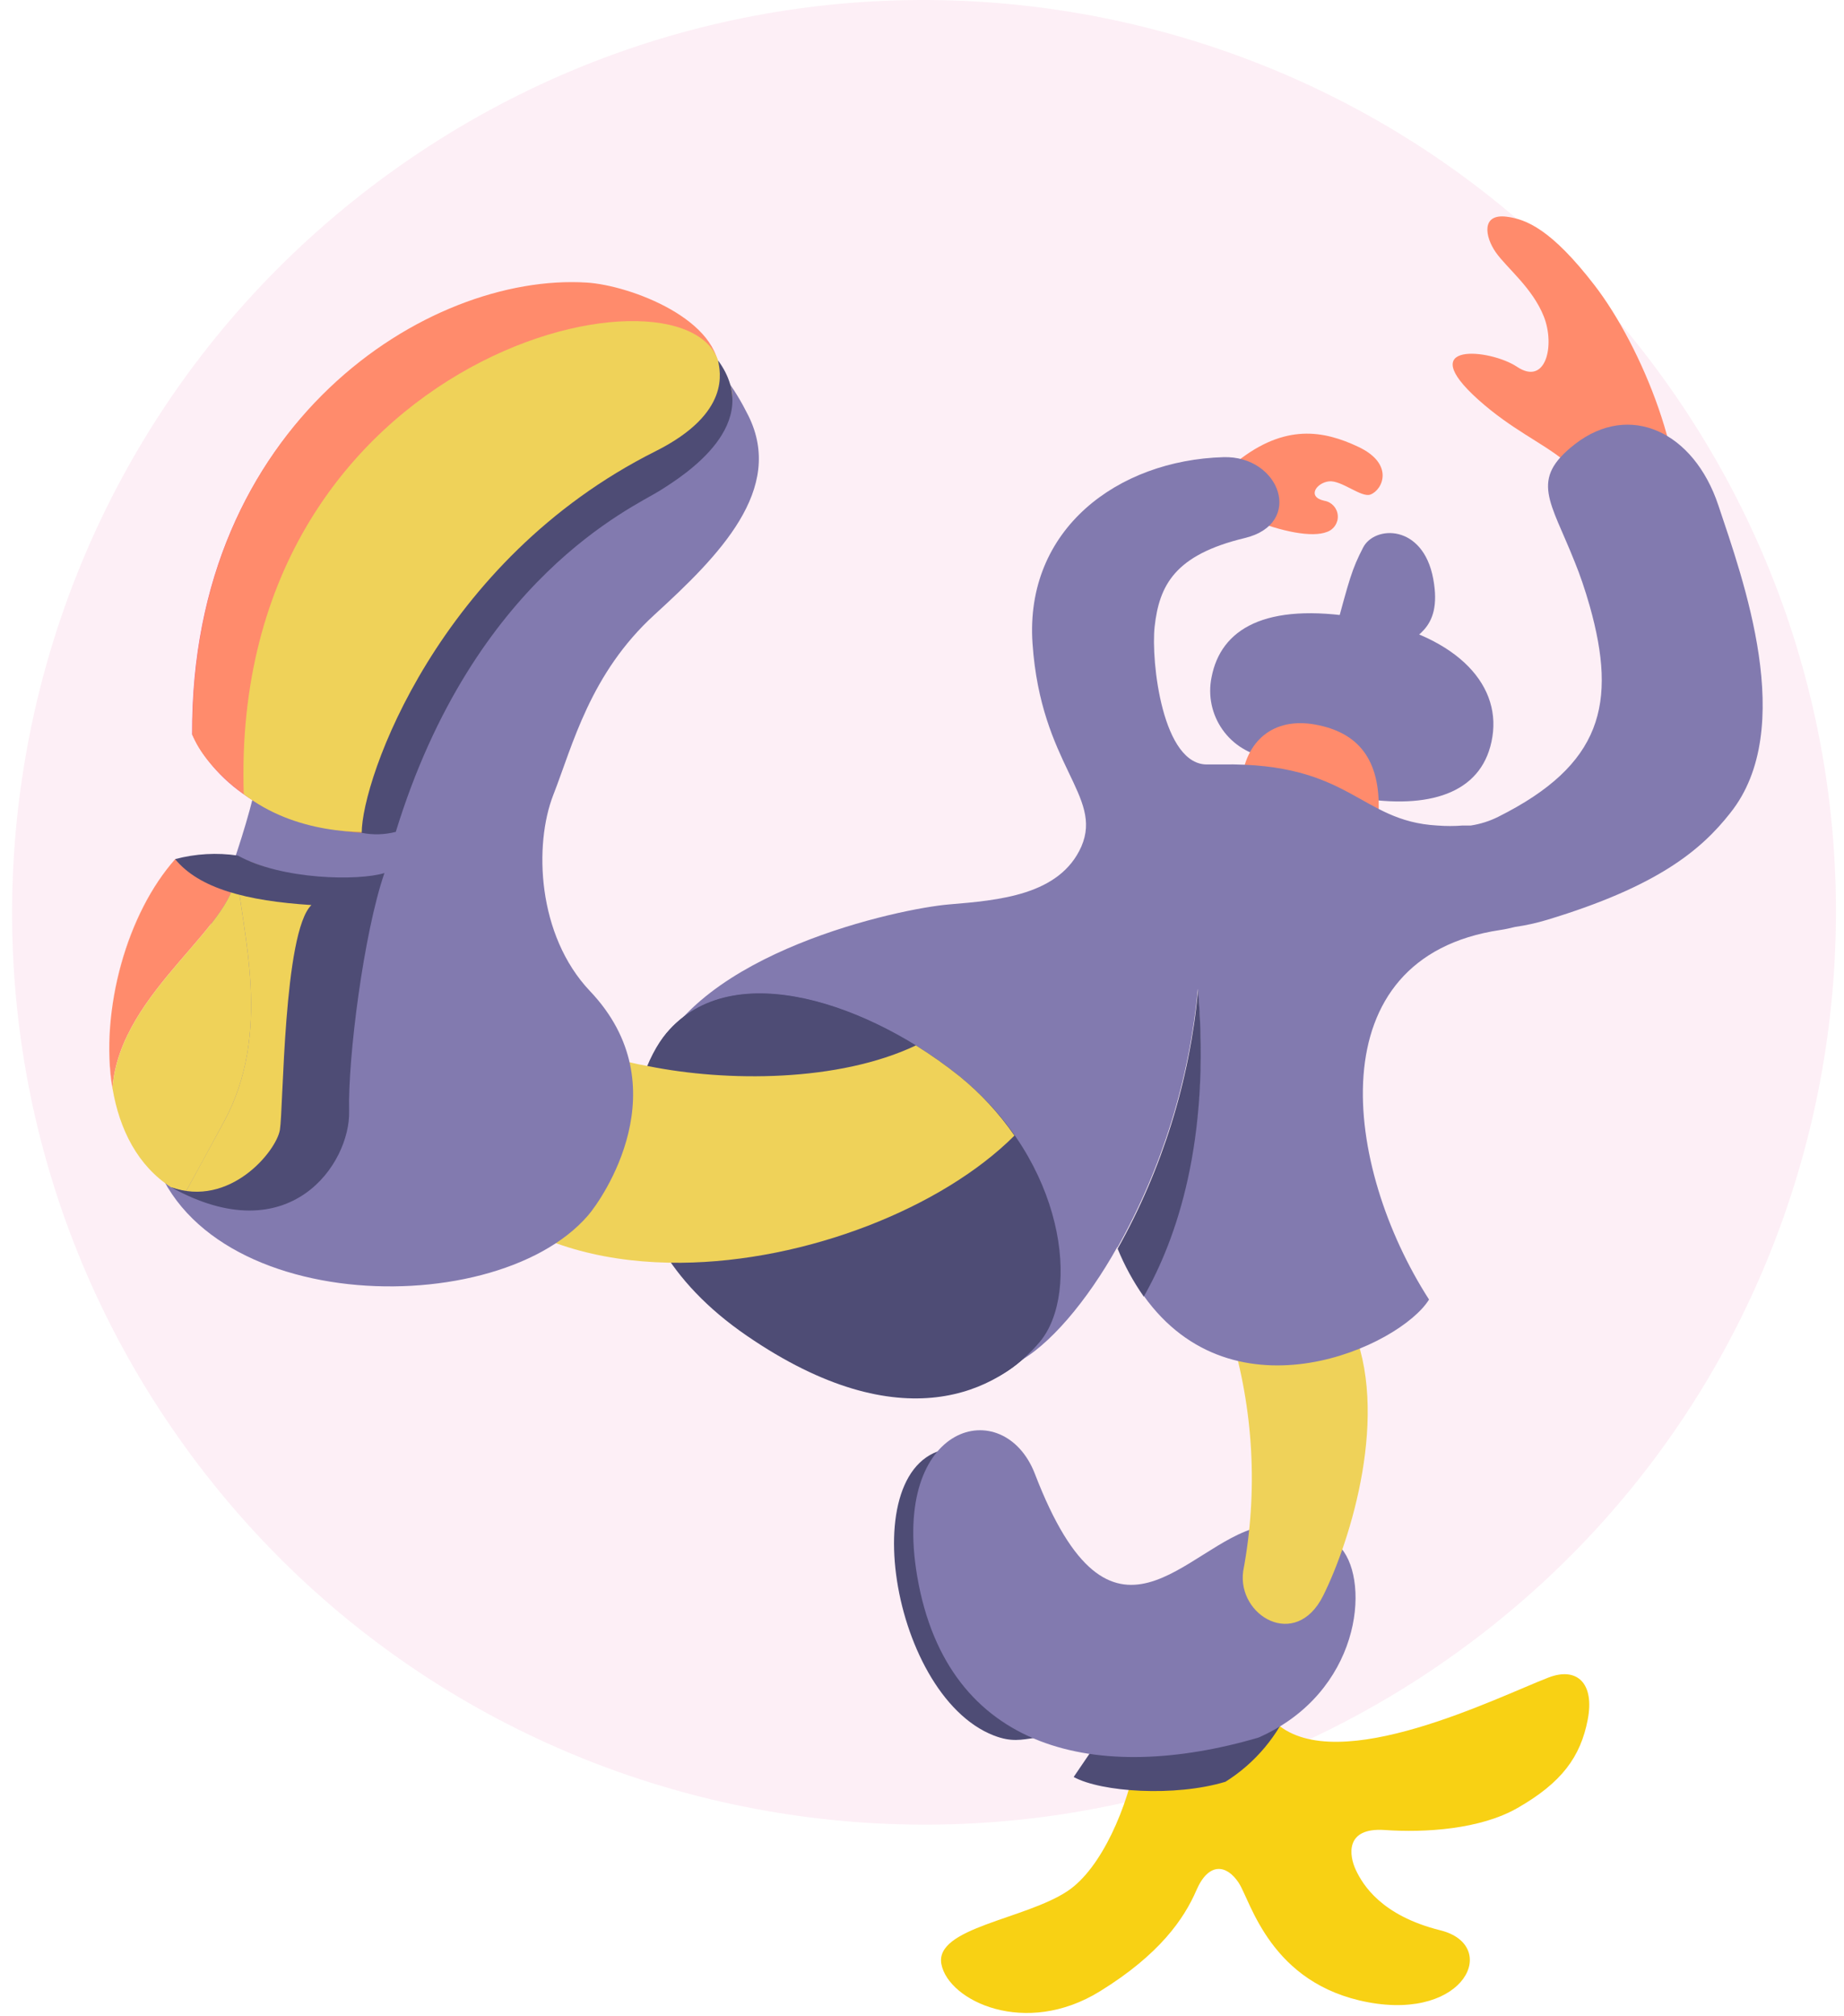 <?xml version="1.0" encoding="UTF-8"?>
<svg width="151px" height="165px" viewBox="0 0 151 165" version="1.1" xmlns="http://www.w3.org/2000/svg" xmlns:xlink="http://www.w3.org/1999/xlink">
    <title>img-advantages-right</title>
    <defs>
        <linearGradient x1="140.608%" y1="59.401%" x2="96.188%" y2="8.445%" id="linearGradient-1">
            <stop stop-color="#F0BD16" offset="0%"></stop>
            <stop stop-color="#F0B918" offset="17%"></stop>
            <stop stop-color="#F0AF1C" offset="33%"></stop>
            <stop stop-color="#EF9C24" offset="48%"></stop>
            <stop stop-color="#EE832F" offset="62%"></stop>
            <stop stop-color="#ED623E" offset="76%"></stop>
            <stop stop-color="#EC3A4F" offset="90%"></stop>
            <stop stop-color="#EB175E" offset="100%"></stop>
        </linearGradient>
        <linearGradient x1="3951.04%" y1="2869.181%" x2="2614.589%" y2="1422.692%" id="linearGradient-2">
            <stop stop-color="#F0BD16" offset="0%"></stop>
            <stop stop-color="#F0B918" offset="17%"></stop>
            <stop stop-color="#F0AF1C" offset="33%"></stop>
            <stop stop-color="#EF9C24" offset="48%"></stop>
            <stop stop-color="#EE832F" offset="62%"></stop>
            <stop stop-color="#ED623E" offset="76%"></stop>
            <stop stop-color="#EC3A4F" offset="90%"></stop>
            <stop stop-color="#EB175E" offset="100%"></stop>
        </linearGradient>
        <linearGradient x1="3397.459%" y1="1462.948%" x2="2282.89%" y2="773.638%" id="linearGradient-3">
            <stop stop-color="#F0BD16" offset="0%"></stop>
            <stop stop-color="#F0B918" offset="17%"></stop>
            <stop stop-color="#F0AF1C" offset="33%"></stop>
            <stop stop-color="#EF9C24" offset="48%"></stop>
            <stop stop-color="#EE832F" offset="62%"></stop>
            <stop stop-color="#ED623E" offset="76%"></stop>
            <stop stop-color="#EC3A4F" offset="90%"></stop>
            <stop stop-color="#EB175E" offset="100%"></stop>
        </linearGradient>
    </defs>
    <g id="Landing-Page" stroke="none" stroke-width="1" fill="none" fill-rule="evenodd">
        <g id="Landing-Page-Desktop" transform="translate(-1049, -1744)">
            <g id="Advantages" transform="translate(0, 1505)">
                <g id="img-advantages-right" transform="translate(1049, 239)">
                    <path d="M119.324,135.253 C152.78,111.141 160.355,64.474 136.243,31.018 C112.132,-2.438 65.464,-10.013 32.008,14.098 C-1.448,38.209 -9.023,84.877 15.089,118.333 C39.2,151.789 85.868,159.364 119.324,135.253 Z" id="Oval" fill="#FCE6F1" fill-rule="nonzero" opacity="0.64"></path>
                    <path d="M93.08,143.78 C92.36,147.86 90.21,152.92 87.43,154.78 C83.95,157.11 76.5,157.78 77.09,160.78 C77.68,163.78 83.96,166.78 90.09,162.98 C94.95,159.98 96.96,157.06 97.97,154.72 C98.98,152.38 100.46,152.62 101.44,154.12 C102.42,155.62 104.02,162.4 112.04,163.89 C120.06,165.38 122.81,159.21 117.95,158 C113.09,156.79 111.59,154.25 111.03,153.07 C110.47,151.89 110.11,149.56 113.4,149.79 C116.69,150.02 121.2,149.74 124.26,147.99 C127.91,145.9 129.42,143.79 130.01,140.78 C130.6,137.77 129.13,136.41 126.8,137.31 C122.62,138.92 109.59,145.46 104.55,141.09" id="Path" fill="#F8D114" fill-rule="nonzero"></path>
                    <path d="M105.77,139.36 C104.692,142.038 102.795,144.306 100.35,145.84 C96.22,147.09 90.18,146.69 87.92,145.45 C88.26,144.94 89.62,142.95 89.62,142.95 C84.62,141.15 84.3,143.19 81.37,142.05 C72.69,138.67 69.64,118.14 78.68,118.53 C79.34,118.53 73.23,129.53 80.61,135.21 C87.99,140.89 99.52,139.13 104.61,138.68" id="Path" fill="#4E4C75" fill-rule="nonzero"></path>
                    <path d="M103.09,124.99 C97.09,126.39 91.09,137.14 84.75,120.65 C82.22,114.07 72.94,116.38 75.11,129.04 C77.59,143.5 89.98,146.04 103.04,142.23 C111.4,138.56 112.23,129.56 109.83,126.73" id="Path" fill="#827AAF" fill-rule="nonzero"></path>
                    <path d="M102.25,42.43 C105,43.55 107.46,44.01 108.66,43.54 C109.231,43.344 109.596,42.785 109.546,42.183 C109.497,41.582 109.045,41.09 108.45,40.99 C106.98,40.67 107.81,39.51 108.83,39.4 C109.85,39.29 111.48,40.76 112.22,40.48 C113.22,40.11 114.22,37.98 111.22,36.57 C108.38,35.23 105.22,34.67 101.31,37.77" id="Path" fill="#FF8B6C" fill-rule="nonzero"></path>
                    <path d="M100.73,109.02 C102.66,115.368 103.027,122.089 101.8,128.61 C101.3,132.26 106.11,135.1 108.35,130.61 C110.59,126.12 113.89,115.61 110.63,108.38" id="Path" fill="#EFD259" fill-rule="nonzero"></path>
                    <path d="M103.84,62 C102.334,61.788 100.983,60.963 100.107,59.721 C99.23,58.479 98.905,56.93 99.21,55.44 C99.96,51.51 103.56,49.27 111.3,50.56 C119.04,51.85 122.91,55.84 122.21,60.3 C121.51,64.76 117.41,66.19 111.78,65.39 C106.15,64.59 103.84,62 103.84,62 Z" id="Path" fill="#827AAF" fill-rule="nonzero"></path>
                    <path d="M109.26,51.97 C110.53,47.3 110.68,46.65 111.62,44.82 C112.56,42.99 116.52,42.88 117.36,47.36 C118.2,51.84 115.41,52.04 114.78,53.26" id="Path" fill="#827AAF" fill-rule="nonzero"></path>
                    <path d="M101.65,64.05 C101.97,60.63 104.28,58.68 107.72,59.31 C111.16,59.94 113.06,62.1 112.89,66.51 C112.72,70.92 107.89,69.46 106.62,69.15 C105.35,68.84 101.3,67.74 101.65,64.05 Z" id="Path" fill="#FF8B6C" fill-rule="nonzero"></path>
                    <path d="M137.22,44.36 C138.49,38.18 134.39,28.3 130.58,23.36 C127.04,18.76 124.96,17.94 123.39,17.74 C121.27,17.46 121.59,19.38 122.49,20.66 C123.39,21.94 125.49,23.56 126.42,25.91 C127.35,28.26 126.6,31.61 124.22,30.02 C122.03,28.56 115.68,27.91 121.07,32.73 C126.46,37.55 130.99,37.02 130.93,44.9 C130.87,52.78 136.21,49.25 137.22,44.36 Z" id="Path" fill="#FF8B6C" fill-rule="nonzero"></path>
                    <path d="M83.07,92.95 C77.16,98.86 66.07,103.27 55.75,103.36 C57.538,105.513 59.695,107.332 62.12,108.73 C75.79,116.89 81.81,113.84 85.12,109.83 C87.71,106.74 87.5,99.36 83.07,92.95 Z" id="Path" fill="#35335B" fill-rule="nonzero"></path>
                    <path d="M65.05,81.59 C60.96,80.89 57.12,81.59 54.59,84.59 C52.955,86.855 52.055,89.567 52.01,92.36 C57.691,90.788 62.433,86.871 65.05,81.59 L65.05,81.59 Z" id="Path" fill="#1D2A3A" fill-rule="nonzero"></path>
                    <path d="M78.58,88.1 C76.485,86.421 74.203,84.988 71.78,83.83 C68.47,95.14 62.42,101.07 56.18,103.83 C57.886,105.758 59.892,107.399 62.12,108.69 C75.79,116.85 81.81,113.8 85.12,109.79 C88.43,105.78 87.21,95.08 78.58,88.1 Z" id="Path" fill="#1D2A3A" fill-rule="nonzero"></path>
                    <path d="M140.71,41.36 C138.71,35.36 133.46,32.86 128.96,36.36 C125.23,39.26 126.96,40.97 128.96,46.02 C129.37,47.02 129.79,48.24 130.18,49.61 C132.43,57.61 131.18,62.61 122.68,66.86 C121.975,67.212 121.219,67.451 120.44,67.57 L119.79,67.57 C119.091,67.625 118.389,67.625 117.69,67.57 C111.3,67.21 110.63,62.4 100.04,62.57 L98.95,62.57 C95.18,62.76 94.24,54.09 94.55,51.29 C94.93,47.92 96.18,45.42 101.93,44.04 C106.82,42.87 104.83,37.28 100.18,37.42 C91.55,37.67 83.91,43.3 84.55,52.67 C85.24,62.67 90.35,65.12 88.55,69.29 C86.78,73.29 81.76,73.69 77.7,74.03 C73.64,74.37 57.02,77.93 53.47,87.11 C56.23,83.52 76.3,87.11 78,94.21 C78.17,94.93 78.07,114.21 83.2,111.57 C85.89,110.21 89.03,106.48 91.5,102.06 L91.5,102.12 C95.154,95.598 97.399,88.383 98.09,80.94 C99.09,93.39 96.3,101.36 93.64,106.04 C101.05,116.46 114.64,110.2 117.02,106.37 C110.02,95.49 107.77,78.37 122.86,76.12 C123.29,76.06 123.69,75.96 124.07,75.87 C124.957,75.743 125.832,75.549 126.69,75.29 C135.69,72.57 139.28,69.61 141.69,66.54 C147.21,59.63 142.71,47.36 140.71,41.36 Z" id="Path" fill="#827AAF" fill-rule="nonzero"></path>
                    <path d="M98.11,81.03 C97.419,88.473 95.174,95.688 91.52,102.21 C92.085,103.592 92.803,104.907 93.66,106.13 C96.32,101.45 99.14,93.48 98.11,81.03 Z" id="Path" fill="#4E4C75" fill-rule="nonzero"></path>
                    <path d="M75,85.57 C68,81.29 59.19,79.12 54.59,84.57 C53.941,85.387 53.424,86.302 53.06,87.28 C59.53,88.55 68.67,88.62 75,85.57 Z" id="Path" fill="#605B8E" fill-rule="nonzero"></path>
                    <path d="M37.98,68.17 C38.38,67.9 38.75,67.65 39.1,67.44 C39.1,66.78 39.86,65.11 37.98,68.17 Z" id="Path"></path>
                    <path d="M40.18,66.89 C39.804,67.039 39.442,67.223 39.1,67.44 C39.1,67.79 39.3,67.86 40.18,66.89 Z" id="Path"></path>
                    <path d="M78.58,88.1 C71.44,82.33 60.03,78.1 54.58,84.55 C51.58,88.08 48.03,100.33 61.15,109.33 C73.9,118.08 81.8,113.84 85.15,109.83 C88.5,105.82 87.21,95.08 78.58,88.1 Z" id="Path" fill="#4E4C75" fill-rule="nonzero"></path>
                    <path d="M78.58,88.1 C77.438,87.186 76.242,86.342 75,85.57 C68.67,88.57 59.53,88.57 53.06,87.26 C50.843,86.889 48.699,86.166 46.71,85.12 C32.93,76.75 39.11,98.12 40.38,99.05 C44.58,102.13 50.05,103.4 55.75,103.36 C66.06,103.27 77.16,98.86 83.07,92.95 C81.811,91.129 80.299,89.496 78.58,88.1 Z" id="Path" fill="#EFD259" fill-rule="nonzero"></path>
                    <path d="M48.15,99.49 C49.31,98.15 55.75,88.95 48.31,81.12 C43.97,76.54 43.72,69.12 45.31,65.06 C46.9,61 48.31,55.14 53.6,50.31 C58.89,45.48 64.28,40.05 61.28,34.02 C59.07,29.59 55.64,25.77 48.75,28.2 C41.45,30.78 23.51,34.76 21.5,61.2 C20.26,71.45 11.5,87.29 12.01,92.06 C13.75,107.55 40.24,108.64 48.15,99.49 Z" id="Path" fill="#827AAF" fill-rule="nonzero"></path>
                    <path d="M48.04,23.3 C35.04,22.48 15.61,34.58 15.73,60.12 C18.1,65 23.29,67.69 29.62,68.18 C29.71,63.57 36.06,45.93 53.62,37.11 C57.09,35.38 58.33,33.55 58.73,32.11 C58.724,32.043 58.724,31.977 58.73,31.91 C58.724,31.847 58.724,31.783 58.73,31.72 C58.787,31.35 58.811,30.975 58.8,30.6 C58.8,30.22 58.71,29.92 58.68,29.72" id="Path" fill="url(#linearGradient-1)" fill-rule="nonzero" opacity="0.66"></path>
                    <path d="M42.33,39.5 C46.23,36.5 58.62,35.56 58.89,30.75 C59.14,26.17 51.58,23.35 48.05,23.13 C35.05,22.31 15.63,34.59 15.75,60.13 C16.82,62.92 20.75,66.13 24.08,67.13 C23.71,52.93 32.92,46.64 42.33,39.5 Z" id="Path" fill="#FF8B6C" fill-rule="nonzero"></path>
                    <path d="M52.21,39.55 C59.6,34.42 61.33,33.08 58.96,30.19 C57.64,20.31 18.76,28.19 19.96,65 C24.16,68.22 29.39,68.3 32.41,68 C34.28,58.47 41.88,46.71 52.21,39.55 Z" id="Path" fill="#EFD259" fill-rule="nonzero"></path>
                    <path d="M29.62,68.17 C29.62,63.81 35.87,45.86 53.67,36.94 C59.94,33.8 58.95,30.36 58.8,29.5 C62.6,34.71 56.16,38.83 54,40.18 C51.84,41.53 38.8,47.29 32.41,68.09 C31.498,68.326 30.544,68.353 29.62,68.17 Z" id="Path" fill="#4E4C75" fill-rule="nonzero"></path>
                    <path d="M28.99,72.11 C28.49,72.11 27.99,72.03 27.48,71.98 C27.764,72.448 28.015,72.936 28.23,73.44 C28.399,72.954 28.657,72.503 28.99,72.11 Z" id="Path" fill="url(#linearGradient-2)" fill-rule="nonzero"></path>
                    <path d="M24.23,71.58 C24.83,71.69 25.44,71.77 26.04,71.82 C25.41,71.75 24.83,71.67 24.23,71.58 Z" id="Path" fill="url(#linearGradient-3)" fill-rule="nonzero"></path>
                    <path d="M14.35,70.36 C16.112,70.444 17.868,70.627 19.61,70.91 C19.81,70.82 20.1,70.7 20.48,70.57 C20.13,70.41 19.79,70.25 19.48,70.07 C18.38,70.4 18.71,69.81 14.34,70.36 C10.43,74.75 8.12,82.75 9.21,89.17 L9.21,89.11 C8.15,82.67 10.41,74.7 14.35,70.36 Z" id="Path" fill="#FFA285" fill-rule="nonzero"></path>
                    <path d="M19.33,71 L19.61,70.87 C17.868,70.587 16.112,70.404 14.35,70.32 C10.45,74.7 8.15,82.67 9.21,89.07 C9.81,81 19.76,75.62 19.33,71 Z" id="Path" fill="#FF8B6C" fill-rule="nonzero"></path>
                    <path d="M27.41,71.91 C26.96,71.91 26.49,71.91 26.01,71.82 L27.45,71.98 C27.441,71.955 27.427,71.931 27.41,71.91 Z" id="Path" fill="#EFD259" fill-rule="nonzero"></path>
                    <path d="M24.23,71.58 C22.943,71.378 21.685,71.025 20.48,70.53 C20.1,70.66 19.81,70.78 19.61,70.87 C21.1,71.1 22.64,71.36 24.23,71.58 Z" id="Path" fill="#EFD259" fill-rule="nonzero"></path>
                    <path d="M19.33,71 C19.83,76.33 22.33,84.5 18.33,91.83 C16.88,94.49 15.92,96.27 15.22,97.53 C19.61,98.58 23.78,96.92 24.06,95.32 C24.34,93.72 26.2,78.39 28.23,73.44 C28.015,72.936 27.764,72.448 27.48,71.98 L26.04,71.82 C25.44,71.77 24.83,71.69 24.23,71.58 C22.64,71.35 21.1,71.1 19.61,70.87 L19.33,71 Z" id="Path" fill="#EFD259" fill-rule="nonzero"></path>
                    <path d="M19.33,71 C19.76,75.62 9.81,81 9.21,89.07 C9.78,92.47 11.29,95.43 14.01,97.18 C14.41,97.32 14.81,97.43 15.22,97.53 C15.92,96.27 16.88,94.53 18.33,91.83 C22.33,84.5 19.83,76.36 19.33,71 Z" id="Path" fill="#EFD259" fill-rule="nonzero"></path>
                    <path d="M14,97.17 C18.81,98.89 22.63,94.23 22.92,92.48 C23.21,90.73 23.2,76.31 25.5,74.08 C20.17,73.74 16.31,72.72 14.34,70.32 C16.016,69.874 17.765,69.775 19.48,70.03 C23.09,72.03 29.37,72.11 31.48,71.46 C29.78,76.39 28.48,86.61 28.59,90.93 C28.7,95.25 23.72,102.58 14,97.17 Z" id="Path" fill="#4E4C75" fill-rule="nonzero"></path>
                </g>
            </g>
        </g>
    </g>
</svg>